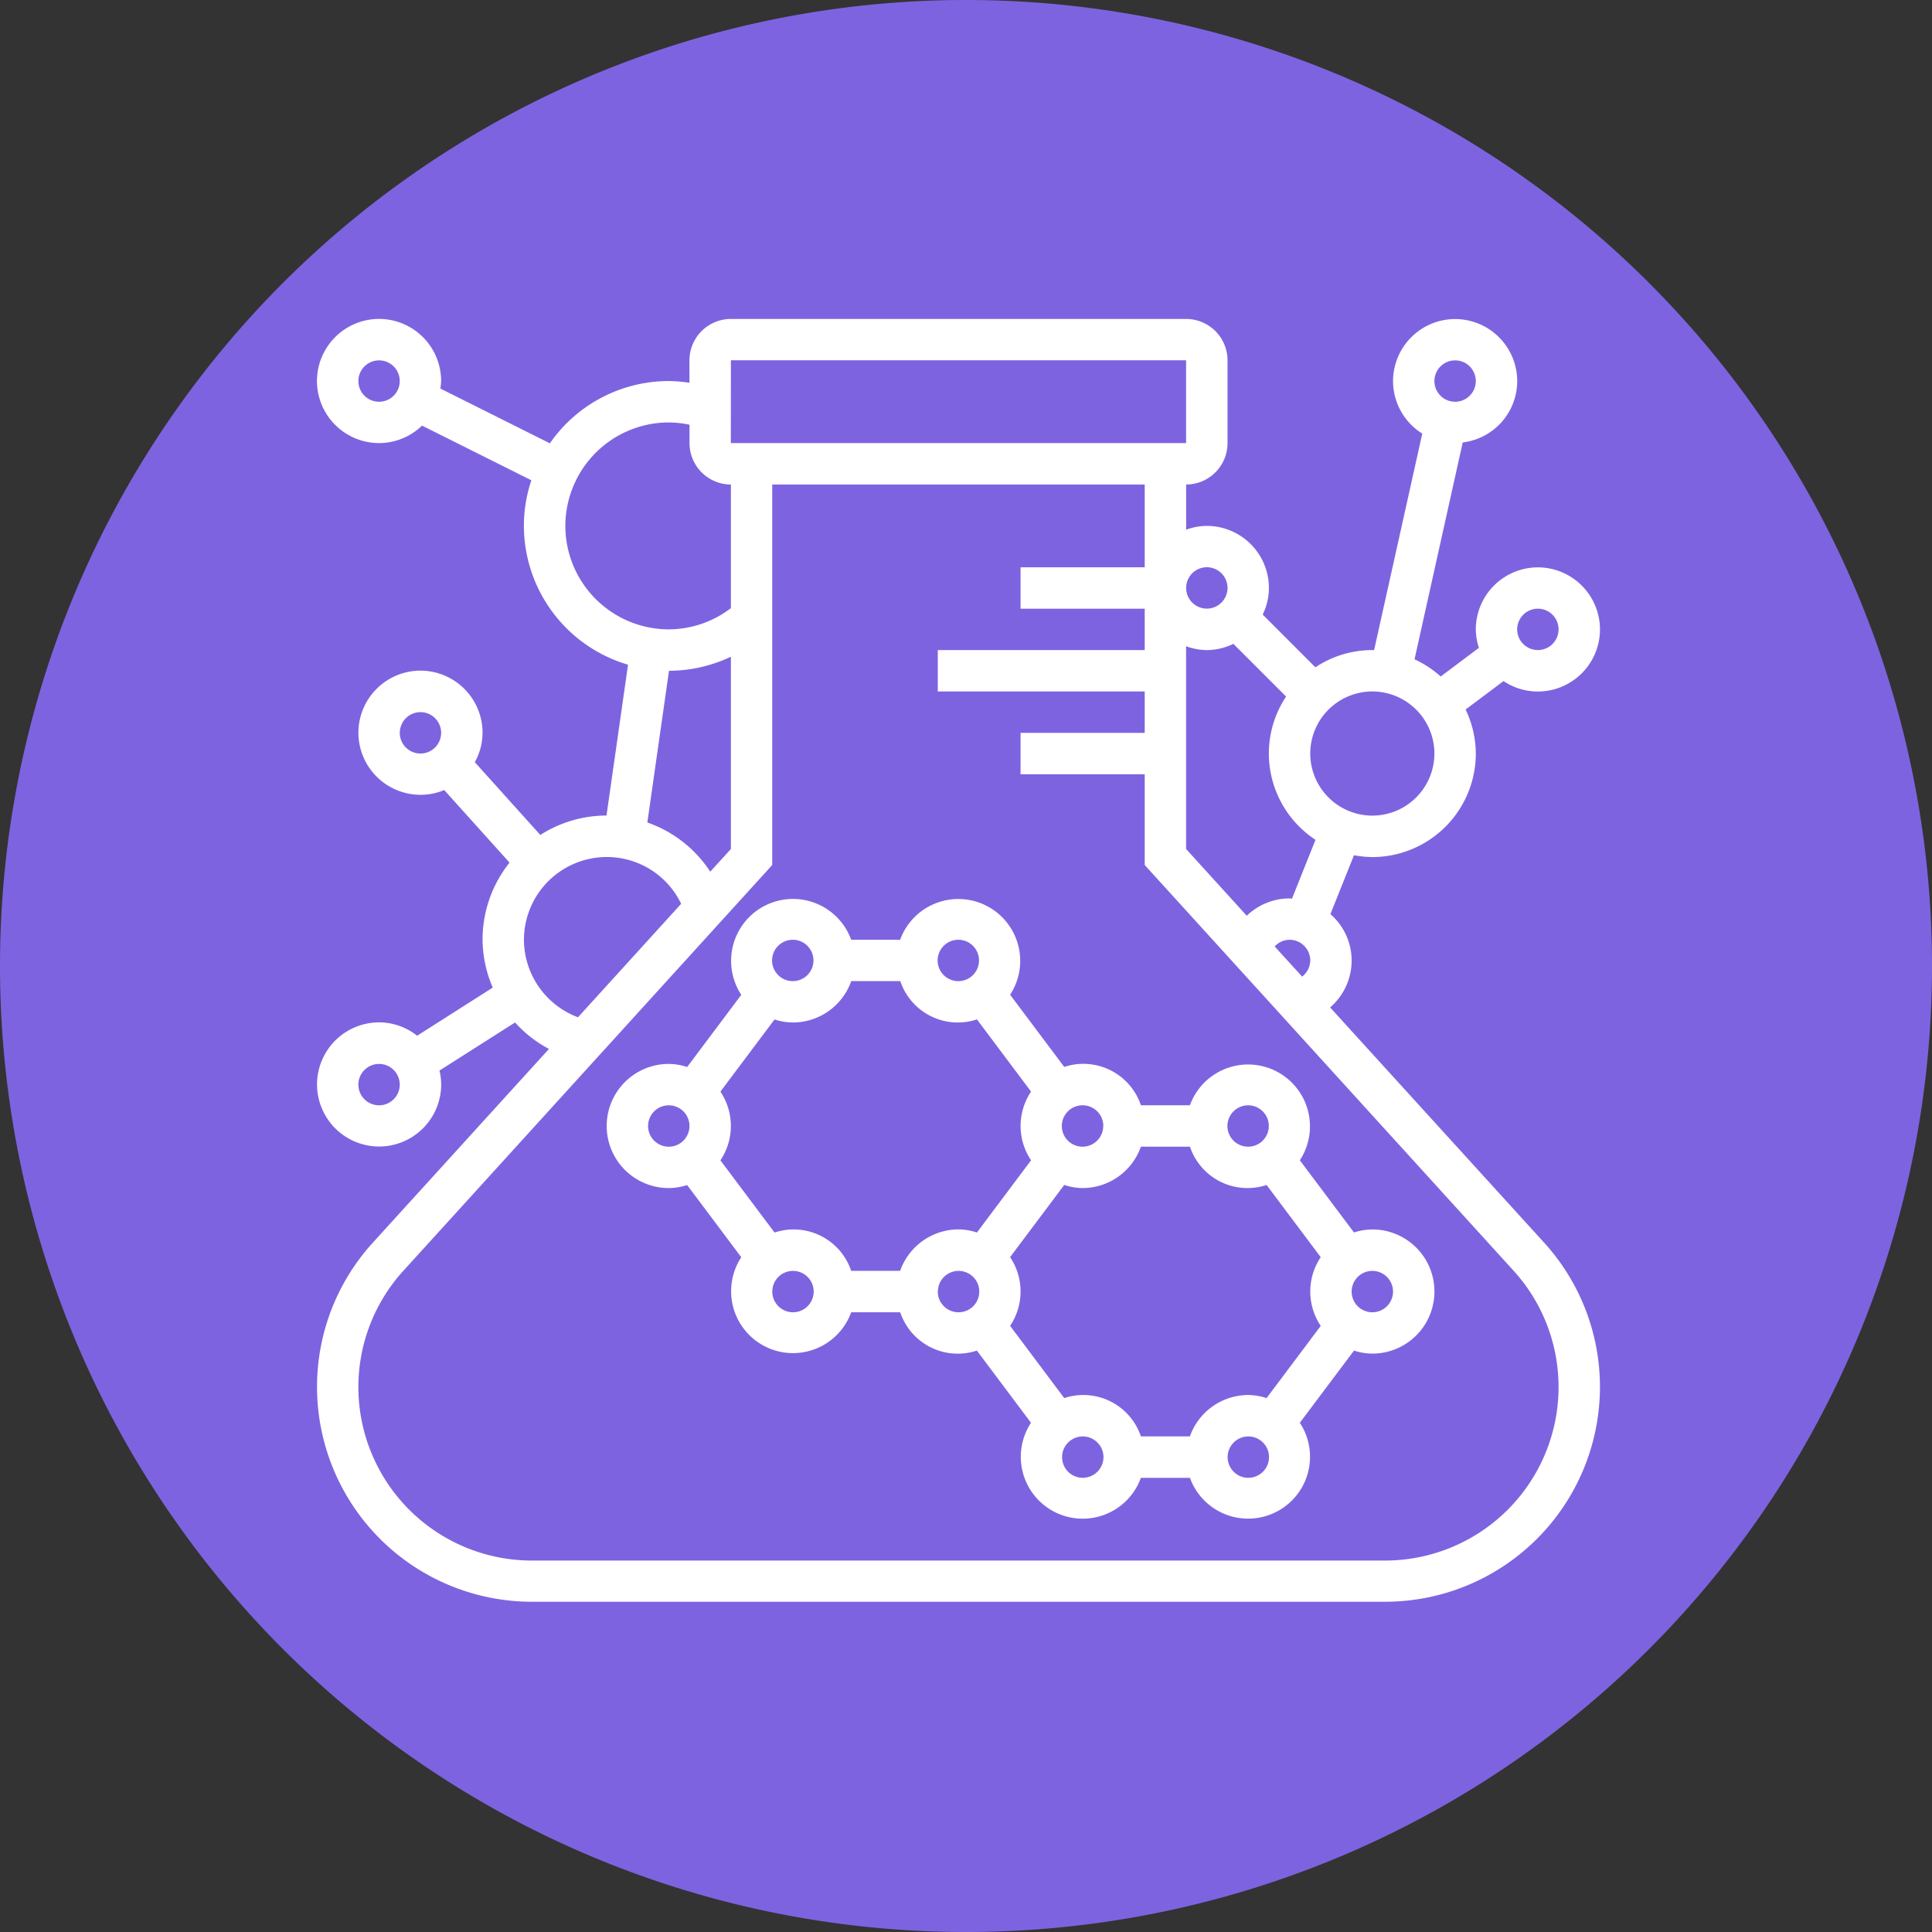 <svg xmlns="http://www.w3.org/2000/svg" width="128" height="128" viewBox="0 0 128 128">
  <rect x="0" y="0" width="128" height="128" fill="#333333" stroke="none"/>
  <g id="Grupo_172438" data-name="Grupo 172438" transform="translate(-583.999 -10543.701)">
    <path id="Unión_3" data-name="Unión 3" d="M10871,11722.412a64,64,0,1,1-64,64A64,64,0,0,1,10871,11722.412Z" transform="translate(11518.999 22394.113) rotate(180)" fill="#7e63e0"/>
    <g id="Grupo_171837" data-name="Grupo 171837" transform="translate(644.355 10784.682)">
      <path id="Trazado_207900" data-name="Trazado 207900" d="M27.769-174.236a4.1,4.1,0,0,0,1.424-3.112,4.086,4.086,0,0,0-1.406-3.072l1.562-3.9a6.966,6.966,0,0,0,1.216.122,6.863,6.863,0,0,0,6.855-6.855,6.783,6.783,0,0,0-.677-2.92l2.513-1.885a4.087,4.087,0,0,0,2.277.692,4.118,4.118,0,0,0,4.113-4.113,4.118,4.118,0,0,0-4.113-4.113,4.118,4.118,0,0,0-4.113,4.113,4.032,4.032,0,0,0,.206,1.218l-2.533,1.9a6.844,6.844,0,0,0-1.733-1.138l3.193-14.369a4.1,4.1,0,0,0,3.61-4.062,4.118,4.118,0,0,0-4.113-4.113,4.118,4.118,0,0,0-4.113,4.113,4.1,4.1,0,0,0,1.936,3.475L30.68-197.9c-.038,0-.075-.012-.115-.012a6.812,6.812,0,0,0-3.774,1.142L23.3-200.264a4.045,4.045,0,0,0,.413-1.762,4.118,4.118,0,0,0-4.113-4.113,4.066,4.066,0,0,0-1.371.252v-2.994a2.745,2.745,0,0,0,2.742-2.742v-5.484a2.745,2.745,0,0,0-2.742-2.742H-11.936a2.745,2.745,0,0,0-2.742,2.742v1.486a9.718,9.718,0,0,0-1.371-.115,9.587,9.587,0,0,0-7.875,4.126l-7.257-3.629a3.967,3.967,0,0,0,.051-.5,4.118,4.118,0,0,0-4.113-4.113,4.118,4.118,0,0,0-4.113,4.113,4.118,4.118,0,0,0,4.113,4.113,4.093,4.093,0,0,0,2.847-1.157l7.244,3.622a9.523,9.523,0,0,0-.495,3.019,9.61,9.61,0,0,0,6.9,9.2l-1.427,9.992a8.165,8.165,0,0,0-4.386,1.287l-4.339-4.822a4.061,4.061,0,0,0,.514-1.951,4.118,4.118,0,0,0-4.113-4.113,4.118,4.118,0,0,0-4.113,4.113,4.118,4.118,0,0,0,4.113,4.113,4.1,4.1,0,0,0,1.574-.315l4.327,4.808a8.174,8.174,0,0,0-1.788,5.1,8.109,8.109,0,0,0,.676,3.179l-5.012,3.19a4.066,4.066,0,0,0-2.518-.886,4.118,4.118,0,0,0-4.113,4.113,4.118,4.118,0,0,0,4.113,4.113,4.118,4.118,0,0,0,4.113-4.113,4.06,4.06,0,0,0-.113-.92l5.006-3.185a8.207,8.207,0,0,0,2.247,1.753l-11.666,12.832a14.191,14.191,0,0,0-3.7,9.569,14.24,14.24,0,0,0,14.224,14.224H31.421a14.24,14.24,0,0,0,14.224-14.224,14.193,14.193,0,0,0-3.7-9.568Zm8.279-42.87a1.372,1.372,0,0,1,1.371,1.371,1.372,1.372,0,0,1-1.371,1.371,1.372,1.372,0,0,1-1.371-1.371A1.372,1.372,0,0,1,36.048-217.106Zm-71.29,2.742a1.372,1.372,0,0,1-1.371-1.371,1.372,1.372,0,0,1,1.371-1.371,1.372,1.372,0,0,1,1.371,1.371A1.372,1.372,0,0,1-35.242-214.364Zm0,46.613a1.372,1.372,0,0,1-1.371-1.371,1.372,1.372,0,0,1,1.371-1.371,1.372,1.372,0,0,1,1.371,1.371A1.372,1.372,0,0,1-35.242-167.751Zm59.337-10.525a1.36,1.36,0,0,1,.986-.443,1.372,1.372,0,0,1,1.371,1.371,1.355,1.355,0,0,1-.54,1.069Zm1.147-3.168c-.055,0-.107-.016-.162-.016a4.106,4.106,0,0,0-2.835,1.15l-4.02-4.423v-13.433a4.035,4.035,0,0,0,1.371.254,4.047,4.047,0,0,0,1.762-.413l3.493,3.493a6.812,6.812,0,0,0-1.142,3.774,6.851,6.851,0,0,0,3.09,5.718Zm16.29-19.21a1.372,1.372,0,0,1,1.371,1.371,1.372,1.372,0,0,1-1.371,1.371,1.372,1.372,0,0,1-1.371-1.371A1.372,1.372,0,0,1,41.532-200.654ZM30.564-195.17a4.118,4.118,0,0,1,4.113,4.113,4.118,4.118,0,0,1-4.113,4.113,4.118,4.118,0,0,1-4.113-4.113A4.118,4.118,0,0,1,30.564-195.17ZM19.6-203.4a1.372,1.372,0,0,1,1.371,1.371,1.372,1.372,0,0,1-1.371,1.371,1.372,1.372,0,0,1-1.371-1.371A1.372,1.372,0,0,1,19.6-203.4Zm-31.532-13.71H18.226v5.484H-11.936ZM-13.3-183.229a8.171,8.171,0,0,0-4.168-3.259l1.435-10.053a9.59,9.59,0,0,0,4.1-.93v12.739Zm-9.6-22.909a6.863,6.863,0,0,1,6.855-6.855,6.832,6.832,0,0,1,1.371.152v1.219a2.745,2.745,0,0,0,2.742,2.742v8.19a6.817,6.817,0,0,1-4.113,1.406A6.863,6.863,0,0,1-22.9-206.138Zm-10.968,13.71A1.372,1.372,0,0,1-32.5-193.8a1.372,1.372,0,0,1,1.371,1.371,1.372,1.372,0,0,1-1.371,1.371A1.372,1.372,0,0,1-33.871-192.429Zm8.226,13.71a5.489,5.489,0,0,1,5.484-5.484,5.461,5.461,0,0,1,4.93,3.1l-6.834,7.518A5.51,5.51,0,0,1-25.645-178.719ZM31.421-137.59H-25.131a11.5,11.5,0,0,1-11.482-11.482,11.451,11.451,0,0,1,2.987-7.724l24.432-26.876V-208.88H15.484v5.484H7.258v2.742h8.226v2.742H1.774v2.742h13.71v2.742H7.258v2.742h8.226v6.014L39.916-156.8a11.451,11.451,0,0,1,2.987,7.724A11.5,11.5,0,0,1,31.421-137.59Z" transform="translate(0 0)" fill="#fff"/>
      <path id="Trazado_207901" data-name="Trazado 207901" d="M126.984,33.313a4.067,4.067,0,0,0-1.217.2l-3.586-4.783a4.1,4.1,0,1,0-7.283-3.647H111.65a4.021,4.021,0,0,0-5.078-2.538l-3.586-4.783A4.1,4.1,0,1,0,95.7,14.12H92.456a4.1,4.1,0,1,0-7.281,3.648l-3.587,4.783a4.025,4.025,0,0,0-1.217-.206,4.113,4.113,0,0,0,0,8.226,4.071,4.071,0,0,0,1.217-.2l3.587,4.783A4.1,4.1,0,1,0,92.457,38.8h3.248a4.02,4.02,0,0,0,5.078,2.538l3.586,4.783a4.1,4.1,0,1,0,7.281,3.647H114.9a4.1,4.1,0,1,0,7.281-3.648l3.588-4.782a4.049,4.049,0,0,0,1.216.2,4.113,4.113,0,1,0,0-8.226Zm-8.226,10.968a4.107,4.107,0,0,0-3.861,2.742H111.65a4.021,4.021,0,0,0-5.078-2.538L102.985,39.7a4.089,4.089,0,0,0,0-4.553l3.586-4.783a4.042,4.042,0,0,0,1.219.206,4.107,4.107,0,0,0,3.861-2.742H114.9a4.021,4.021,0,0,0,5.078,2.538l3.587,4.783a4.088,4.088,0,0,0,0,4.553l-3.588,4.783A4.033,4.033,0,0,0,118.758,44.281ZM95.7,36.055H92.456a4.02,4.02,0,0,0-5.078-2.538l-3.586-4.783a4.089,4.089,0,0,0,0-4.553L87.378,19.4A4.042,4.042,0,0,0,88.6,19.6a4.107,4.107,0,0,0,3.861-2.742h3.248a4.02,4.02,0,0,0,5.078,2.538l3.586,4.783a4.088,4.088,0,0,0,0,4.553l-3.586,4.783a4.043,4.043,0,0,0-1.219-.206A4.108,4.108,0,0,0,95.7,36.055Zm23.054-10.968a1.371,1.371,0,1,1-1.371,1.371A1.372,1.372,0,0,1,118.758,25.088Zm-9.6,1.371a1.371,1.371,0,1,1-1.371-1.371A1.372,1.372,0,0,1,109.161,26.459Zm-9.6-12.339a1.371,1.371,0,1,1-1.371,1.371A1.372,1.372,0,0,1,99.564,14.12Zm-10.968,0a1.371,1.371,0,1,1-1.371,1.371A1.372,1.372,0,0,1,88.6,14.12ZM79,26.459a1.371,1.371,0,1,1,1.371,1.371A1.372,1.372,0,0,1,79,26.459ZM88.6,38.8a1.371,1.371,0,1,1,1.371-1.371A1.372,1.372,0,0,1,88.6,38.8Zm9.6-1.371A1.371,1.371,0,1,1,99.564,38.8,1.372,1.372,0,0,1,98.193,37.426Zm9.6,12.339a1.371,1.371,0,1,1,1.371-1.371A1.372,1.372,0,0,1,107.79,49.765Zm10.968,0a1.371,1.371,0,1,1,1.371-1.371A1.372,1.372,0,0,1,118.758,49.765ZM126.984,38.8a1.371,1.371,0,1,1,1.371-1.371A1.372,1.372,0,0,1,126.984,38.8Z" transform="translate(-96.419 -192.839)" fill="#fff"/>
    </g>
  </g>
</svg>
